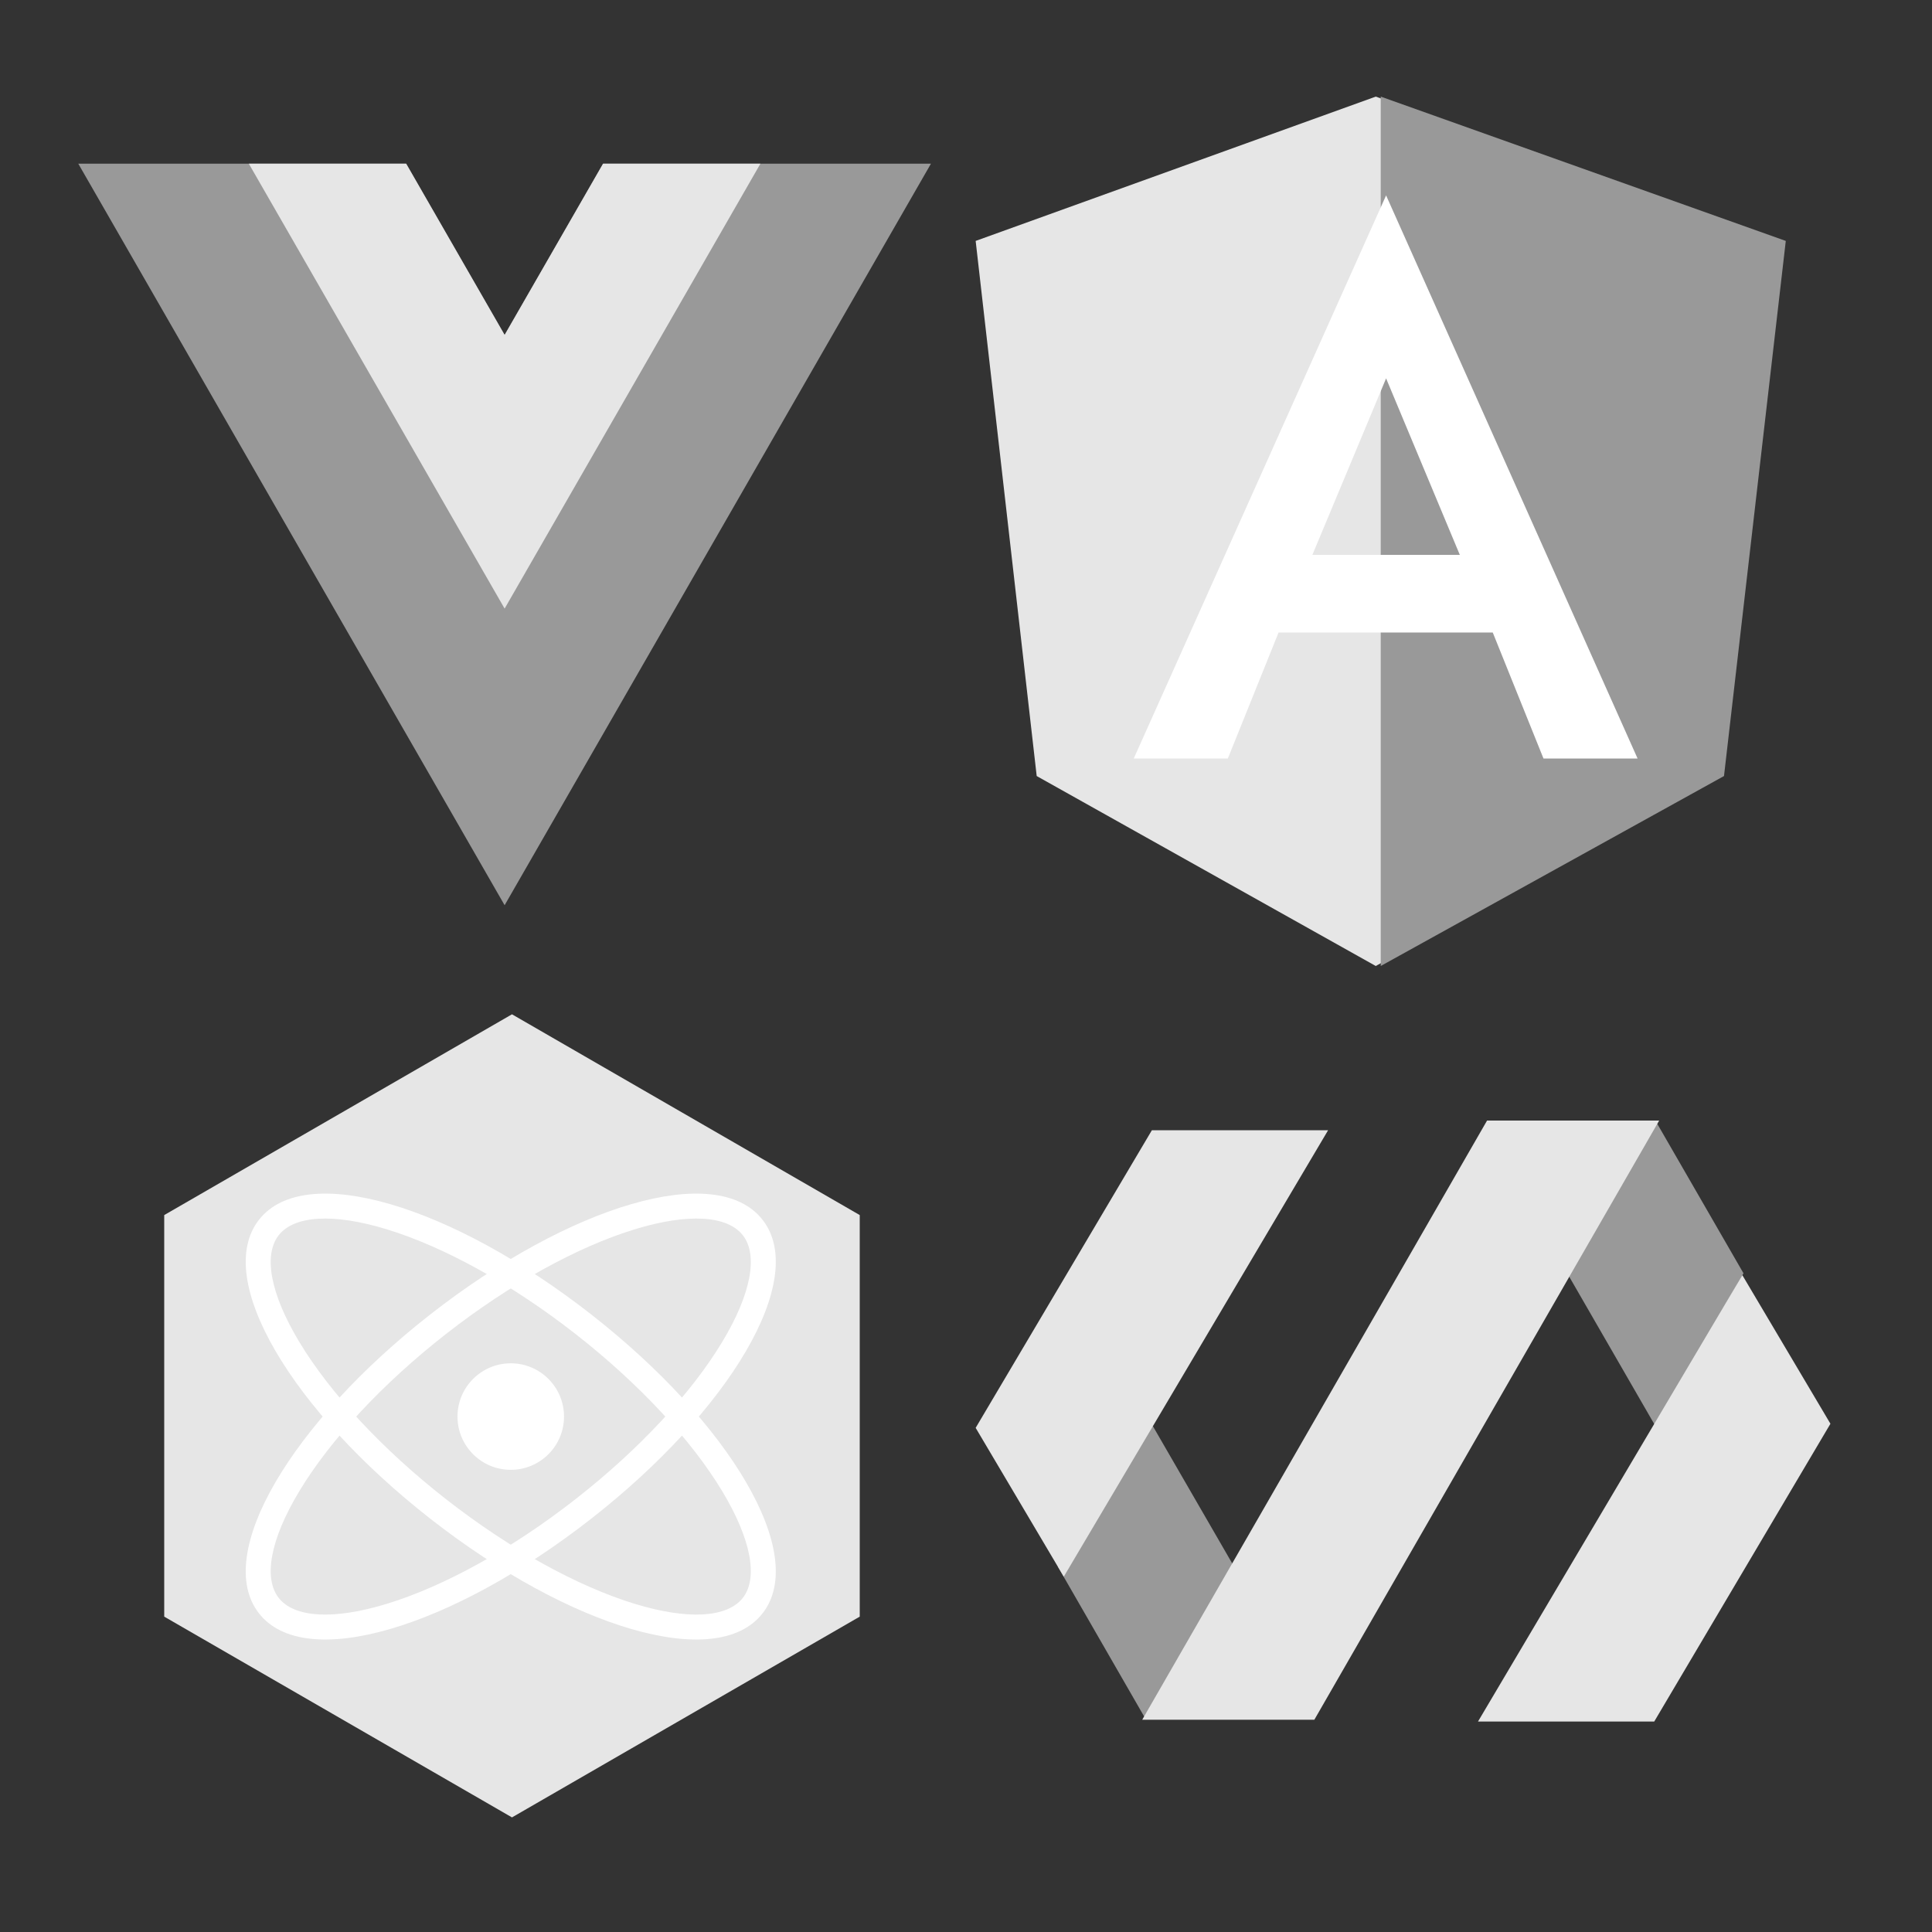 <?xml version="1.0" encoding="UTF-8"?>
<svg width="200px" height="200px" viewBox="0 0 200 200" version="1.1" xmlns="http://www.w3.org/2000/svg" xmlns:xlink="http://www.w3.org/1999/xlink">
    <rect x="0" y="0" width="200" height="200" fill="#333333" stroke="none"/>
    <!-- Generator: Sketch 51.3 (57544) - http://www.bohemiancoding.com/sketch -->
    <title>framework-agnostic</title>
    <desc>Created with Sketch.</desc>
    <defs></defs>
    <g id="framework-agnostic" stroke="none" stroke-width="1" fill="none" fill-rule="evenodd">
        <g id="Angular_full_color_logo" transform="translate(101, 10)" fill-rule="nonzero">
            <polygon id="Shape" fill="#E6E6E6" points="41.42 0 41.42 0 41.42 0 0 14.94 6.318 70.335 41.42 90 41.42 90 41.42 90 76.523 70.335 82.841 14.94"></polygon>
            <polygon id="Shape" fill="#999999" points="41.932 0 41.932 9.99 41.932 9.945 41.932 55.53 41.932 55.53 41.932 90 41.932 90 77.468 70.335 83.864 14.94"></polygon>
            <path d="M42.488,10.227 L16.364,68.523 L26.104,68.523 L31.356,55.479 L53.53,55.479 L58.782,68.523 L68.523,68.523 L42.488,10.227 Z M50.119,47.438 L34.857,47.438 L42.488,29.168 L50.119,47.438 Z" id="Shape" fill="#FFFFFF"></path>
        </g>
        <g id="Vue.js_Logo_2" transform="translate(8, 15)" fill-rule="nonzero">
            <g id="Group" transform="translate(45, 39.657) scale(-1, 1) rotate(-180) translate(-45, -39.657) translate(0, 0.157)">
                <g transform="translate(0.027, 0.005)" fill="#999999" id="Shape">
                    <polygon points="54.403 77.207 44.211 59.479 34.018 77.207 0.077 77.207 44.211 0.442 88.345 77.207"></polygon>
                </g>
                <g transform="translate(17.562, 30.707)" fill="#E6E6E6" id="Shape">
                    <polygon points="36.868 46.505 26.676 28.777 16.484 46.505 0.196 46.505 26.676 0.447 53.156 46.505"></polygon>
                </g>
            </g>
        </g>
        <g id="preact-seeklogo.com" transform="translate(17, 105)" fill-rule="nonzero">
            <polygon id="Shape" fill="#E6E6E6" points="36 0 72 20.784 72 62.353 36 83.137 0 62.353 0 20.784"></polygon>
            <path d="M9.806,62.01 C14.592,68.135 29.801,63.468 44.16,52.249 C58.52,41.03 66.728,27.402 61.942,21.276 C57.156,15.15 41.947,19.818 27.587,31.037 C13.228,42.255 5.02,55.884 9.806,62.01 Z M11.85,60.412 C10.263,58.381 10.957,54.393 13.98,49.372 C17.165,44.085 22.57,38.249 29.185,33.081 C35.8,27.913 42.77,24.08 48.67,22.269 C54.273,20.55 58.31,20.842 59.898,22.873 C61.485,24.905 60.791,28.893 57.767,33.914 C54.583,39.2 49.178,45.036 42.563,50.204 C35.948,55.373 28.978,59.206 23.078,61.016 C17.475,62.736 13.438,62.444 11.85,60.412 Z" id="Shape" fill="#FFFFFF"></path>
            <path d="M61.942,62.01 C66.728,55.884 58.52,42.255 44.16,31.037 C29.801,19.818 14.592,15.15 9.806,21.276 C5.02,27.402 13.228,41.03 27.587,52.249 C41.947,63.468 57.156,68.135 61.942,62.01 Z M59.898,60.412 C58.31,62.444 54.273,62.736 48.67,61.016 C42.77,59.206 35.8,55.373 29.185,50.204 C22.57,45.036 17.165,39.2 13.98,33.914 C10.957,28.893 10.263,24.905 11.85,22.873 C13.438,20.842 17.475,20.55 23.078,22.269 C28.978,24.08 35.948,27.913 42.563,33.081 C49.178,38.249 54.583,44.085 57.767,49.372 C60.791,54.393 61.485,58.381 59.898,60.412 Z" id="Shape" fill="#FFFFFF"></path>
            <path d="M35.874,47.156 C38.919,47.156 41.387,44.688 41.387,41.643 C41.387,38.598 38.919,36.129 35.874,36.129 C32.829,36.129 30.36,38.598 30.36,41.643 C30.36,44.688 32.829,47.156 35.874,47.156 Z" id="Shape" fill="#FFFFFF"></path>
        </g>
        <g id="Topeka-polymer" transform="translate(101, 116)" fill-rule="nonzero">
            <polygon id="Shape" fill="#999999" points="17.635 30.405 8.514 46.186 17.635 62.027 26.757 46.186"></polygon>
            <polygon id="Shape" fill="#999999" points="70.365 0 61.243 15.811 70.365 31.622 79.486 15.811"></polygon>
            <polygon id="Shape" fill="#E6E6E6" points="52.939 0 17.243 62.027 35.061 62.027 70.757 8.53298228e-15"></polygon>
            <polygon id="Shape" fill="#E6E6E6" points="18.243 1 0 31.811 9.122 47.216 36.486 1"></polygon>
            <polygon id="Shape" fill="#E6E6E6" points="79.365 16 52 62.216 70.243 62.216 88.486 31.386"></polygon>
        </g>
    </g>
</svg>